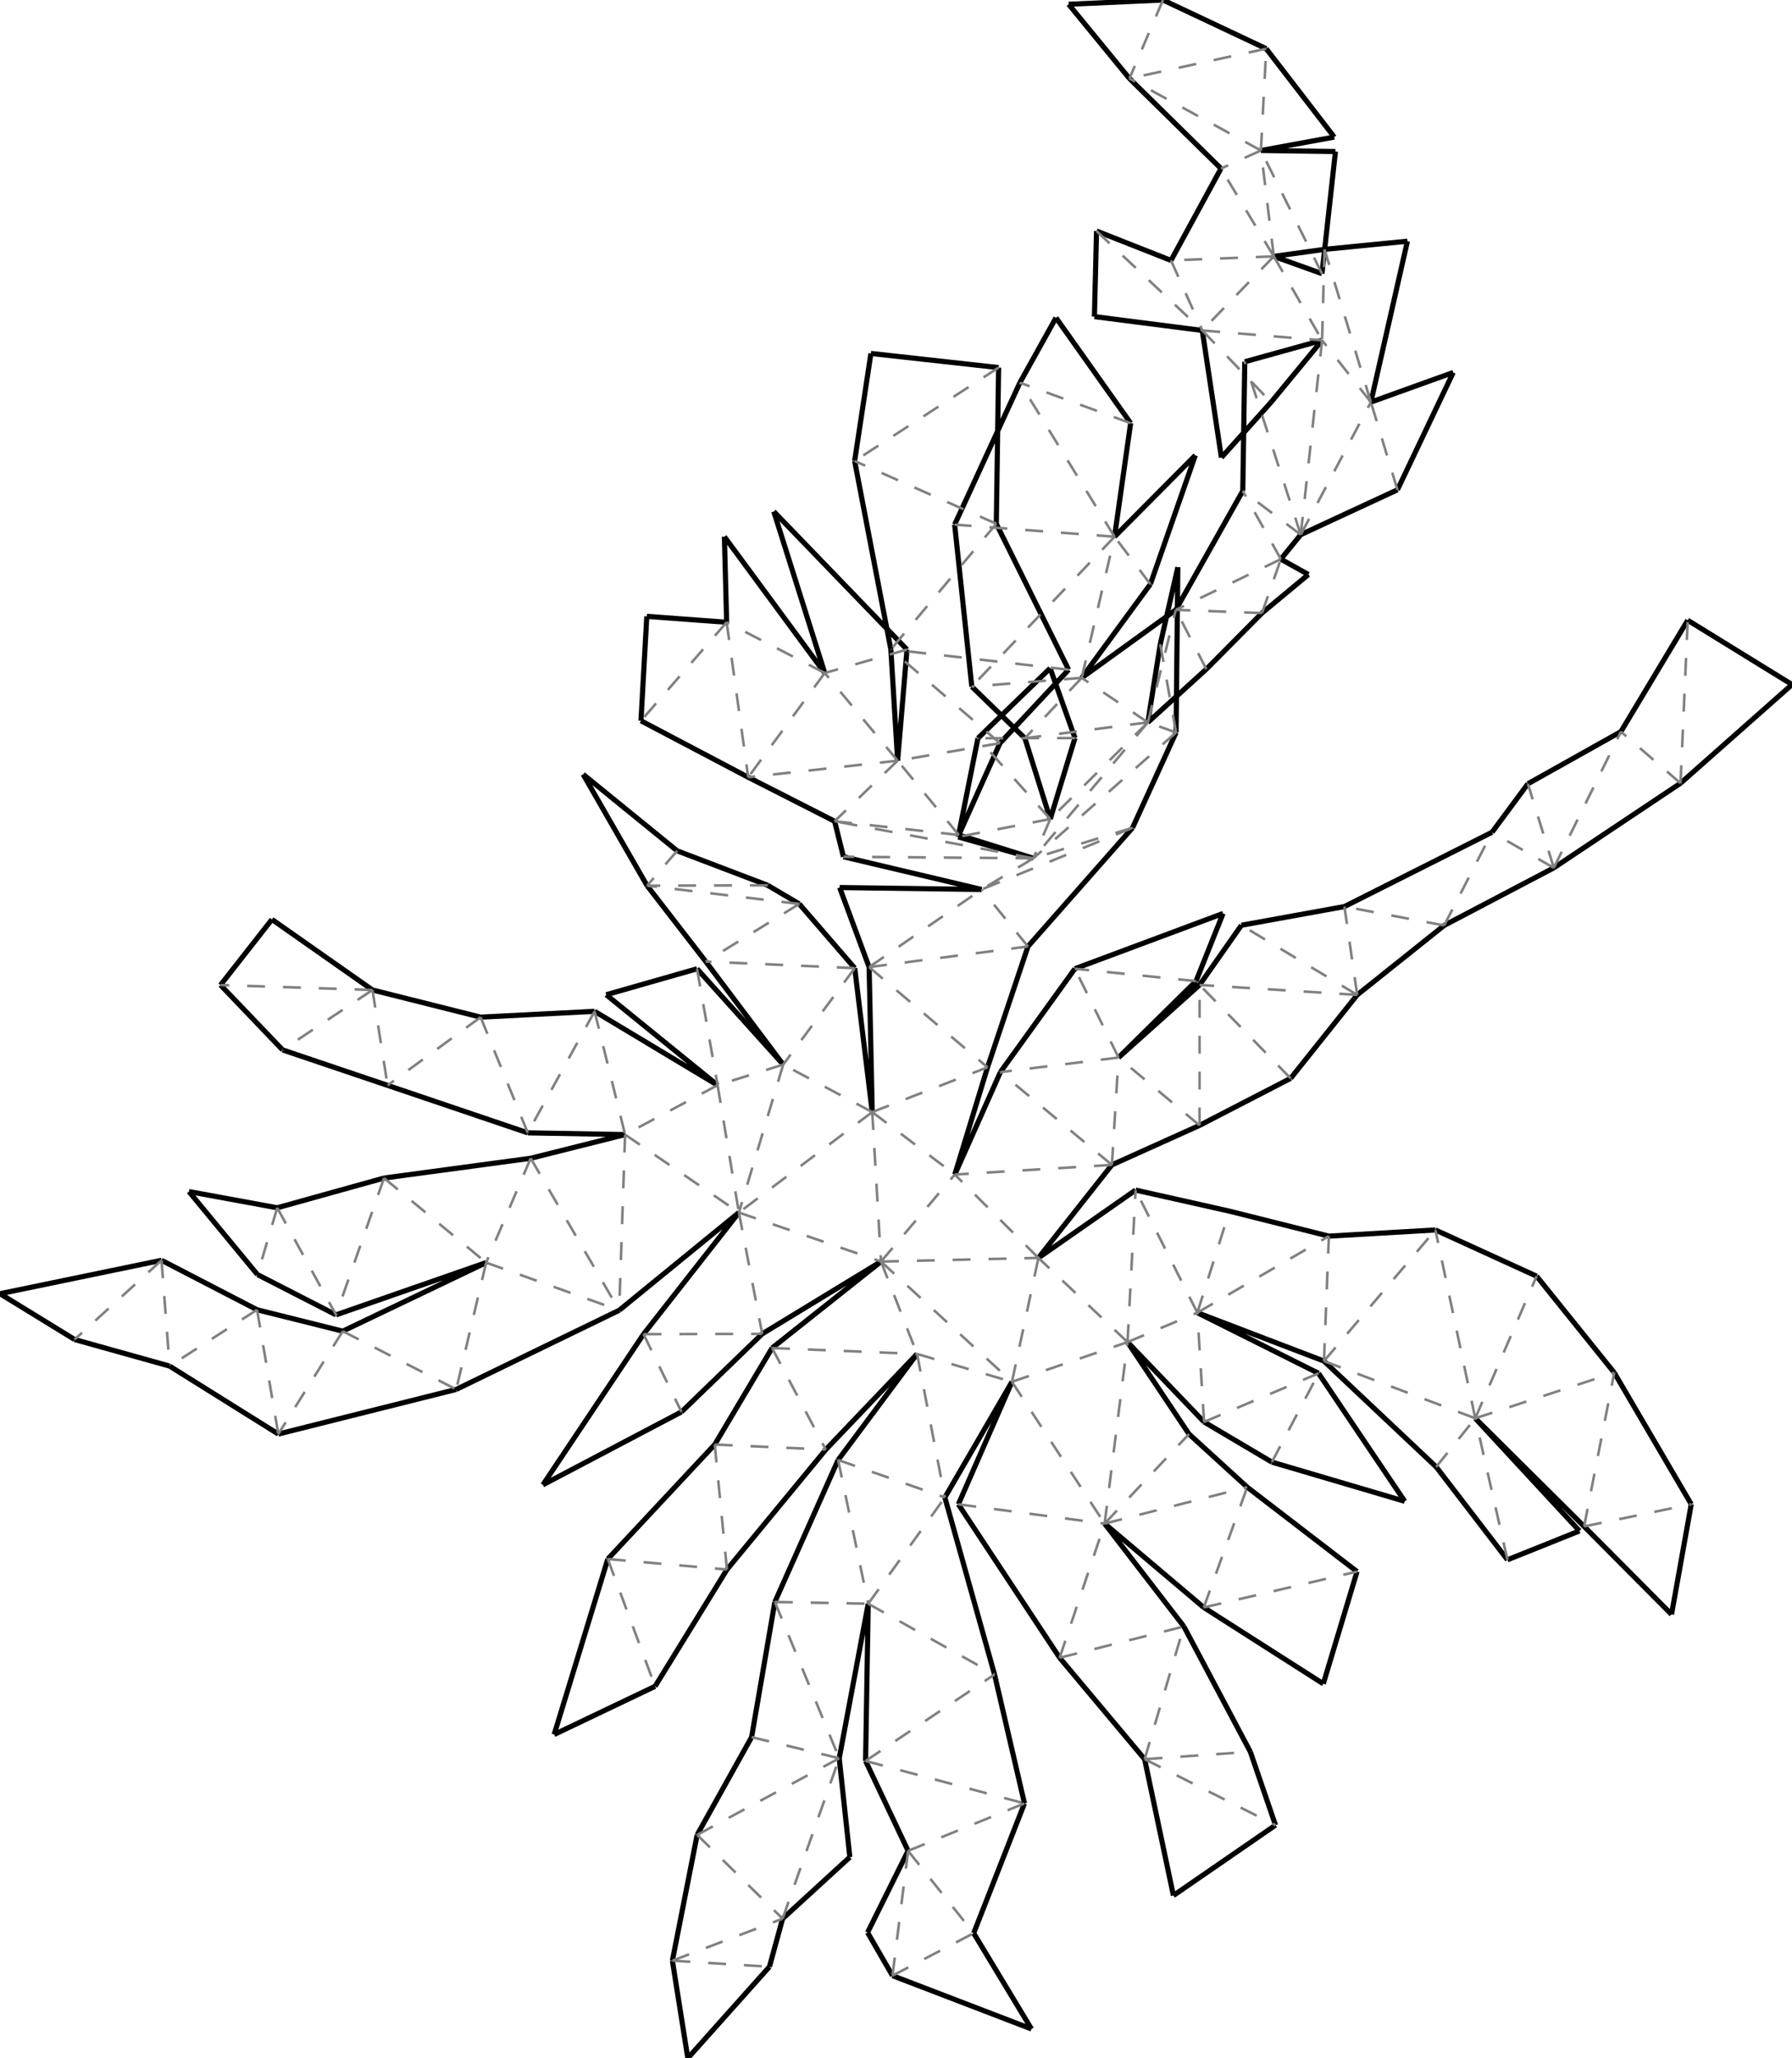 <?xml version="1.0"?>
<svg width="18199" height="20893" version="1.1" xmlns="http://www.w3.org/2000/svg" >
<defs>
<style type="text/css"><![CDATA[
.m {stroke:rgb(255,0,0);stroke-width:26.116;}
.v {stroke:rgb(0,0,255);stroke-width:26.116;}
.b {stroke:rgb(0,0,0);stroke-width:52.233;fill:white}
.n {stroke:rgb(128,128,128);stroke-width:26.116}
.t {stroke:rgb(0,128,0);stroke-width:26.116;}
.c {stroke:rgb(128,128,128);stroke-width:26.116;stroke-dasharray:181.99, 181.99;}
]]></style>
</defs>
<path fill="none" style="stroke:black;stroke-width:52.233;" d=" M 9969.13 9029.75 L 8527.01 9010.06 M 8527.01 9010.06 L 8826.48 9818 M 6571.76 8991.35 L 7167.79 9761.77 M 8680.37 9828.43 L 8117.02 9176.45 M 11810.8 0 L 10852.8 43.248 M 10852.8 43.248 L 11470 796.77 M 12859.3 494.309 L 11810.8 0 M 13550.1 1391.45 L 12859.3 494.309 M 12805.4 1527.72 L 13550.1 1391.45 M 3782.74 10050.1 L 2761.66 9333.88 M 2761.66 9333.88 L 2239.71 9999.85 M 13562.4 1538.35 L 12805.4 1527.72 M 13425.7 2778.05 L 13562.4 1538.35 M 0 13133.5 L 757.499 13598.4 M 1640.47 12794.2 L 0 13133.5 M 14293.3 2448.64 L 13451.2 2531.39 M 13922.2 4082.19 L 14293.3 2448.64 M 14192.1 4972.46 L 14758.5 3781.36 M 14758.5 3781.36 L 13922.2 4082.19 M 13209.9 5427.86 L 14192.1 4972.46 M 16461.4 7427.69 L 15517 7956.8 M 15517 7956.8 L 15152.7 8448.98 M 14666.4 9394.86 L 15780 8810.33 M 13783.5 10099.9 L 14666.4 9394.86 M 13653.6 9203.36 L 12607.2 9393.03 M 12607.2 9393.03 L 12182.7 9998.82 M 10439.6 9608.25 L 11501.8 8403.55 M 12421.1 9273.38 L 10916.1 9834.4 M 12146.5 9960.28 L 12421.1 9273.38 M 10029 10835.3 L 10439.6 9608.25 M 7953.96 10807.4 L 7078.7 9835.12 M 7167.79 9761.77 L 7953.96 10807.4 M 4880.91 10326 L 3782.74 10050.1 M 2239.71 9999.85 L 2869.69 10658.4 M 2869.69 10658.4 L 3936.13 11018.5 M 17139.9 6296.66 L 16461.4 7427.69 M 15780 8810.33 L 17067 7951.16 M 13107.5 10947.1 L 13783.5 10099.9 M 11359.5 10735.9 L 12146.5 9960.28 M 7078.7 9835.12 L 6156.54 10098.6 M 6156.54 10098.6 L 7287.59 11016.8 M 6038.53 10266.9 L 4880.91 10326 M 757.499 13598.4 L 1722.52 13868.3 M 17067 7951.16 L 18199.3 6949.42 M 18199.3 6949.42 L 17139.9 6296.66 M 17175.8 15270.7 L 16393.9 13935.4 M 14982.4 14398.4 L 16087.7 15496.1 M 16393.9 13935.4 L 15605.4 12955.6 M 15605.4 12955.6 L 14577.6 12486.4 M 12182.2 11424.8 L 13107.5 10947.1 M 8826.48 9818 L 8858.11 11289.5 M 8858.11 11289.5 L 8680.37 9828.43 M 3936.13 11018.5 L 5359.92 11500.4 M 3899.82 11959.4 L 2815.45 12261.2 M 1919.04 12096.7 L 2614.64 12939.3 M 2815.45 12261.2 L 1919.04 12096.7 M 2614.64 12939.3 L 3412.81 13348.3 M 6985.32 20894.1 L 7814.22 19966 M 6828.5 19904.4 L 6985.32 20894.1 M 9063.66 20056.4 L 10475.3 20597.7 M 10475.3 20597.7 L 9888.53 19625.2 M 14577.6 12486.4 L 13495.5 12549.1 M 12182.7 9998.82 L 11359.5 10735.9 M 10916.1 9834.4 L 10159.5 10884.1 M 9696.65 11923.8 L 10029 10835.3 M 5389.47 11758.6 L 3899.82 11959.4 M 3412.81 13348.3 L 4937.12 12817.7 M 16087.7 15496.1 L 16975.6 16388.7 M 16975.6 16388.7 L 17175.8 15270.7 M 13495.5 12549.1 L 12485.5 12295.4 M 4937.12 12817.7 L 3480.93 13513.8 M 11624.5 17858.8 L 11916.7 19243 M 11916.7 19243 L 12953.5 18528.7 M 12159.8 13326.2 L 13445.7 13817.4 M 4633.39 14105.1 L 6288.4 13301.9 M 9888.53 19625.2 L 10404.2 18307.8 M 13391 13941.9 L 12159.8 13326.2 M 6535.53 13544.3 L 5513.4 15073.8 M 5513.4 15073.8 L 6921.07 14333.2 M 8790.51 17876.8 L 9222.17 18789.3 M 11450.8 13624.9 L 12228 14435.3 M 8947.22 12807.3 L 7841.05 13684.8 M 7258.62 14664.8 L 6172.7 15827 M 10404.2 18307.8 L 10100.1 16999.1 M 12075.1 14558.2 L 11450.8 13624.9 M 8386.68 14715.8 L 9313.54 13745.1 M 7841.05 13684.8 L 7258.62 14664.8 M 7382.77 15933.7 L 8386.68 14715.8 M 8522.94 17849.6 L 8817.45 16280.5 M 9313.54 13745.1 L 8511.55 14821.3 M 8817.45 16280.5 L 8790.51 17876.8 M 10277.3 14028 L 9732.9 15271.4 M 9595.85 15201.9 L 10277.3 14028 M 8511.55 14821.3 L 7869.24 16263 M 10100.1 16999.1 L 9595.85 15201.9 M 9732.9 15271.4 L 10761.4 16829.2 M 10494.8 8713.27 L 9737.26 8476.27 M 8475.93 8337.05 L 8565.65 8697.57 M 8565.65 8697.57 L 9969.13 9029.75 M 8117.02 9176.45 L 7797.07 8987.62 M 7797.07 8987.62 L 6877.01 8637.4 M 6877.01 8637.4 L 5922.05 7860.97 M 5922.05 7860.97 L 6571.76 8991.35 M 11470 796.77 L 12399.7 1710.91 M 12816.5 6223.57 L 13287.6 5832.5 M 13287.6 5832.5 L 13008 5676.43 M 11943.7 7436.26 L 11961.7 5758.12 M 11961.7 5758.12 L 11783.2 6540.48 M 15152.7 8448.98 L 13653.6 9203.36 M 11783.2 6540.48 L 11657.3 7333.45 M 11501.8 8403.55 L 11943.7 7436.26 M 7598.51 7890.64 L 8475.93 8337.05 M 12936.4 2602.71 L 13425.7 2778.05 M 13451.2 2531.39 L 12936.4 2602.71 M 9731.33 8496.16 L 10494.8 8713.27 M 6509.45 7317.26 L 7598.51 7890.64 M 11892.5 2643.7 L 11136 2345.48 M 11136 2345.48 L 11114.6 3214.17 M 11114.6 3214.17 L 12209.9 3354.66 M 12399.7 1710.91 L 11892.5 2643.7 M 7356.61 5448.36 L 7379.65 6317.01 M 8375.85 6832.27 L 7356.61 5448.36 M 10155.3 7544.56 L 10852.7 6798.58 M 9047.27 6592.67 L 9116.09 7722.38 M 8844.58 3588.24 L 8679.39 4680.05 M 10141.6 3731.68 L 8844.58 3588.24 M 12404.2 4645.03 L 12908.5 4083.39 M 12209.9 3354.66 L 12404.2 4645.03 M 11482.3 4295.8 L 10724.3 3225.5 M 10724.3 3225.5 L 10357.5 3885.19 M 11682.9 5930.67 L 12139.4 4622.52 M 12139.4 4622.52 L 11318.9 5448.64 M 10985.6 6881.29 L 11682.9 5930.67 M 9869.36 6970.23 L 10408.4 7494.32 M 10664.9 6784.08 L 9931.51 7494.79 M 10917.1 7492.34 L 10664.9 6784.08 M 12908.5 4083.39 L 13426.7 3454.62 M 12641.6 3672.49 L 12621.3 4983.87 M 13426.7 3454.62 L 12641.6 3672.49 M 13008 5676.43 L 13209.9 5427.86 M 12621.3 4983.87 L 11941.3 6191.05 M 12251.2 6793.13 L 12816.5 6223.57 M 11657.3 7333.45 L 12251.2 6793.13 M 11941.3 6191.05 L 10985.6 6881.29 M 10408.4 7494.32 L 10666 8314.84 M 10666 8314.84 L 10917.1 7492.34 M 9931.51 7494.79 L 9731.33 8496.16 M 9737.26 8476.27 L 10155.3 7544.56 M 9116.09 7722.38 L 9211.12 6594.58 M 7379.65 6317.01 L 6568.72 6257.17 M 6568.72 6257.17 L 6509.45 7317.26 M 9211.12 6594.58 L 7858.43 5193.26 M 7858.43 5193.26 L 8375.85 6832.27 M 9695.14 5325.79 L 9869.36 6970.23 M 11318.9 5448.64 L 11482.3 4295.8 M 10357.5 3885.19 L 9695.14 5325.79 M 10852.7 6798.58 L 10118.2 5317.06 M 8679.39 4680.05 L 9047.27 6592.67 M 10118.2 5317.06 L 10141.6 3731.68 M 6348.15 11518.1 L 5389.47 11758.6 M 7503.99 12309.5 L 6535.53 13544.3 M 6288.4 13301.9 L 7503.99 12309.5 M 7740.95 13541.1 L 8947.22 12807.3 M 7287.59 11016.8 L 6038.53 10266.9 M 5359.92 11500.4 L 6348.15 11518.1 M 6921.07 14333.2 L 7740.95 13541.1 M 10159.5 10884.1 L 9696.65 11923.8 M 10545.9 12770 L 11292 11825.9 M 11532.9 12081.6 L 10545.9 12770 M 12485.5 12295.4 L 11532.9 12081.6 M 11292 11825.9 L 12182.2 11424.8 M 2826.49 14558.2 L 4633.39 14105.1 M 5627.94 17608.4 L 6652.64 17119.4 M 6172.7 15827 L 5627.94 17608.4 M 3480.93 13513.8 L 2610.76 13296.5 M 6652.64 17119.4 L 7382.77 15933.7 M 7869.24 16263 L 7632.85 17635.3 M 7632.85 17635.3 L 7080.15 18627.1 M 7947.93 19478.3 L 8630.65 18853.3 M 8630.65 18853.3 L 8522.94 17849.6 M 7080.15 18627.1 L 6828.5 19904.4 M 1722.52 13868.3 L 2826.49 14558.2 M 2610.76 13296.5 L 1640.47 12794.2 M 9222.17 18789.3 L 8810.86 19618.4 M 8810.86 19618.4 L 9063.66 20056.4 M 7814.22 19966 L 7947.93 19478.3 M 13781.6 15954.5 L 12666.4 15097.5 M 11218.3 15467.6 L 12225 16318.7 M 13438.8 17093.5 L 13781.6 15954.5 M 12225 16318.7 L 13438.8 17093.5 M 12916.7 14843 L 14265.8 15240.7 M 14265.8 15240.7 L 13391 13941.9 M 12022.9 16511.7 L 11218.3 15467.6 M 10761.4 16829.2 L 11624.5 17858.8 M 12698 17783.8 L 12022.9 16511.7 M 12953.5 18528.7 L 12698 17783.8 M 15309.5 15834.9 L 16040.5 15541.7 M 16040.5 15541.7 L 14982.4 14398.4 M 14585.2 14891.4 L 15309.5 15834.9 M 13445.7 13817.4 L 14585.2 14891.4 M 12228 14435.3 L 12916.7 14843 M 12666.4 15097.5 L 12075.1 14558.2" />
<path fill="none" class="c" d=" M 8826.48 9818 L 9969.13 9029.75 M 10439.6 9608.25 L 9969.13 9029.75 M 8826.48 9818 L 10439.6 9608.25 M 11501.8 8403.55 L 9969.13 9029.75 M 8826.48 9818 L 10029 10835.3 M 10494.8 8713.27 L 9969.13 9029.75 M 11501.8 8403.55 L 10494.8 8713.27 M 8858.11 11289.5 L 10029 10835.3 M 10494.8 8713.27 L 8565.65 8697.57 M 11943.7 7436.26 L 10494.8 8713.27 M 8858.11 11289.5 L 9696.65 11923.8 M 11657.3 7333.45 L 10494.8 8713.27 M 8858.11 11289.5 L 8947.22 12807.3 M 8947.22 12807.3 L 9696.65 11923.8 M 10666 8314.84 L 10494.8 8713.27 M 8858.11 11289.5 L 7503.99 12309.5 M 7503.99 12309.5 L 8947.22 12807.3 M 10545.9 12770 L 9696.65 11923.8 M 11657.3 7333.45 L 10666 8314.84 M 7503.99 12309.5 L 7740.95 13541.1 M 10494.8 8713.27 L 8475.93 8337.05 M 11943.7 7436.26 L 11657.3 7333.45 M 11292 11825.9 L 9696.65 11923.8 M 6535.53 13544.3 L 7740.95 13541.1 M 9737.26 8476.27 L 8475.93 8337.05 M 11943.7 7436.26 L 11783.2 6540.48 M 9737.26 8476.27 L 9116.09 7722.38 M 9116.09 7722.38 L 8475.93 8337.05 M 10155.3 7544.56 L 9116.09 7722.38 M 9116.09 7722.38 L 7598.51 7890.64 M 10155.3 7544.56 L 9047.27 6592.67 M 9116.09 7722.38 L 8375.85 6832.27 M 8375.85 6832.27 L 7598.51 7890.64 M 10852.7 6798.58 L 9047.27 6592.67 M 9211.12 6594.58 L 8375.85 6832.27 M 7379.65 6317.01 L 7598.51 7890.64 M 10118.2 5317.06 L 9047.27 6592.67 M 11292 11825.9 L 10159.5 10884.1 M 6535.53 13544.3 L 6921.07 14333.2 M 11657.3 7333.45 L 10408.4 7494.32 M 7379.65 6317.01 L 6509.45 7317.26 M 10118.2 5317.06 L 8679.39 4680.05 M 8947.22 12807.3 L 10545.9 12770 M 7953.96 10807.4 L 7503.99 12309.5 M 11657.3 7333.45 L 10985.6 6881.29 M 8947.22 12807.3 L 10277.3 14028 M 10277.3 14028 L 10545.9 12770 M 7953.96 10807.4 L 7287.59 11016.8 M 7287.59 11016.8 L 7503.99 12309.5 M 9313.54 13745.1 L 10277.3 14028 M 10277.3 14028 L 11450.8 13624.9 M 11450.8 13624.9 L 10545.9 12770 M 10277.3 14028 L 11218.3 15467.6 M 11218.3 15467.6 L 11450.8 13624.9 M 11450.8 13624.9 L 11532.9 12081.6 M 9732.9 15271.4 L 11218.3 15467.6 M 11218.3 15467.6 L 12075.1 14558.2 M 11450.8 13624.9 L 12159.8 13326.2 M 12159.8 13326.2 L 11532.9 12081.6 M 10761.4 16829.2 L 11218.3 15467.6 M 11218.3 15467.6 L 12666.4 15097.5 M 12228 14435.3 L 12159.8 13326.2 M 12159.8 13326.2 L 12485.5 12295.4 M 12228 14435.3 L 13391 13941.9 M 12159.8 13326.2 L 13495.5 12549.1 M 10761.4 16829.2 L 12022.9 16511.7 M 12916.7 14843 L 13391 13941.9 M 13445.7 13817.4 L 13495.5 12549.1 M 11624.5 17858.8 L 12022.9 16511.7 M 12225 16318.7 L 12666.4 15097.5 M 13445.7 13817.4 L 14577.6 12486.4 M 11624.5 17858.8 L 12698 17783.8 M 12225 16318.7 L 13781.6 15954.5 M 14982.4 14398.4 L 14577.6 12486.4 M 13445.7 13817.4 L 14982.4 14398.4 M 11624.5 17858.8 L 12953.5 18528.7 M 14982.4 14398.4 L 15605.4 12955.6 M 14585.2 14891.4 L 14982.4 14398.4 M 7078.7 9835.12 L 7287.59 11016.8 M 6348.15 11518.1 L 7503.99 12309.5 M 7287.59 11016.8 L 6348.15 11518.1 M 9313.54 13745.1 L 9595.85 15201.9 M 15309.5 15834.9 L 14982.4 14398.4 M 11657.3 7333.45 L 11941.3 6191.05 M 8947.22 12807.3 L 9313.54 13745.1 M 6038.53 10266.9 L 6348.15 11518.1 M 8511.55 14821.3 L 9595.85 15201.9 M 12251.2 6793.13 L 11941.3 6191.05 M 7841.05 13684.8 L 9313.54 13745.1 M 11292 11825.9 L 11359.5 10735.9 M 10141.6 3731.68 L 8679.39 4680.05 M 10985.6 6881.29 L 10408.4 7494.32 M 8817.45 16280.5 L 9595.85 15201.9 M 12816.5 6223.57 L 11941.3 6191.05 M 7841.05 13684.8 L 8386.68 14715.8 M 12182.2 11424.8 L 11359.5 10735.9 M 10666 8314.84 L 9731.33 8496.16 M 13008 5676.43 L 11941.3 6191.05 M 7258.62 14664.8 L 8386.68 14715.8 M 12182.2 11424.8 L 12182.7 9998.82 M 10666 8314.84 L 9931.51 7494.79 M 13008 5676.43 L 12621.3 4983.87 M 7258.62 14664.8 L 7382.77 15933.7 M 13107.5 10947.1 L 12182.7 9998.82 M 10917.1 7492.34 L 9931.51 7494.79 M 13209.9 5427.86 L 12621.3 4983.87 M 6172.7 15827 L 7382.77 15933.7 M 13783.5 10099.9 L 12182.7 9998.82 M 8858.11 11289.5 L 7953.96 10807.4 M 13209.9 5427.86 L 12641.6 3672.49 M 6172.7 15827 L 6652.64 17119.4 M 13783.5 10099.9 L 12607.2 9393.03 M 8680.37 9828.43 L 7953.96 10807.4 M 13209.9 5427.86 L 13426.7 3454.62 M 13783.5 10099.9 L 13653.6 9203.36 M 8680.37 9828.43 L 7167.79 9761.77 M 13209.9 5427.86 L 13922.2 4082.19 M 13922.2 4082.19 L 13426.7 3454.62 M 14666.4 9394.86 L 13653.6 9203.36 M 8117.02 9176.45 L 7167.79 9761.77 M 14192.1 4972.46 L 13922.2 4082.19 M 13922.2 4082.19 L 13451.2 2531.39 M 13451.2 2531.39 L 13426.7 3454.62 M 14666.4 9394.86 L 15152.7 8448.98 M 8117.02 9176.45 L 6571.76 8991.35 M 12936.4 2602.71 L 13426.7 3454.62 M 15780 8810.33 L 15152.7 8448.98 M 7797.07 8987.62 L 6571.76 8991.35 M 12209.9 3354.66 L 13426.7 3454.62 M 12936.4 2602.71 L 12209.9 3354.66 M 15780 8810.33 L 15517 7956.8 M 6877.01 8637.4 L 6571.76 8991.35 M 12209.9 3354.66 L 12908.5 4083.39 M 11892.5 2643.7 L 12209.9 3354.66 M 12936.4 2602.71 L 11892.5 2643.7 M 15780 8810.33 L 16461.4 7427.69 M 11136 2345.48 L 12209.9 3354.66 M 12936.4 2602.71 L 12399.7 1710.91 M 17067 7951.16 L 16461.4 7427.69 M 11359.5 10735.9 L 10159.5 10884.1 M 12805.4 1527.72 L 12399.7 1710.91 M 12936.4 2602.71 L 12805.4 1527.72 M 17067 7951.16 L 17139.9 6296.66 M 11359.5 10735.9 L 10916.1 9834.4 M 12805.4 1527.72 L 11470 796.77 M 13425.7 2778.05 L 12805.4 1527.72 M 12146.5 9960.28 L 10916.1 9834.4 M 12805.4 1527.72 L 12859.3 494.309 M 12859.3 494.309 L 11470 796.77 M 10985.6 6881.29 L 9869.36 6970.23 M 12816.5 6223.57 L 13008 5676.43 M 11318.9 5448.64 L 9869.36 6970.23 M 11810.8 0 L 11470 796.77 M 10985.6 6881.29 L 11318.9 5448.64 M 11318.9 5448.64 L 9695.14 5325.79 M 8817.45 16280.5 L 10100.1 16999.1 M 11682.9 5930.67 L 11318.9 5448.64 M 11318.9 5448.64 L 10357.5 3885.19 M 8790.51 17876.8 L 10100.1 16999.1 M 8511.55 14821.3 L 8817.45 16280.5 M 11482.3 4295.8 L 10357.5 3885.19 M 8790.51 17876.8 L 10404.2 18307.8 M 7869.24 16263 L 8817.45 16280.5 M 8375.85 6832.27 L 7379.65 6317.01 M 9222.17 18789.3 L 10404.2 18307.8 M 7869.24 16263 L 8522.94 17849.6 M 6348.15 11518.1 L 6288.4 13301.9 M 9222.17 18789.3 L 9888.53 19625.2 M 7632.85 17635.3 L 8522.94 17849.6 M 5389.47 11758.6 L 6288.4 13301.9 M 9063.66 20056.4 L 9888.53 19625.2 M 4937.12 12817.7 L 6288.4 13301.9 M 9222.17 18789.3 L 9063.66 20056.4 M 4937.12 12817.7 L 4633.39 14105.1 M 7080.15 18627.1 L 8522.94 17849.6 M 3480.93 13513.8 L 4633.39 14105.1 M 7947.93 19478.3 L 8522.94 17849.6 M 7080.15 18627.1 L 7947.93 19478.3 M 3480.93 13513.8 L 2826.49 14558.2 M 6828.5 19904.4 L 7947.93 19478.3 M 2610.76 13296.5 L 2826.49 14558.2 M 6828.5 19904.4 L 7814.22 19966 M 2610.76 13296.5 L 1722.52 13868.3 M 5389.47 11758.6 L 4937.12 12817.7 M 1640.47 12794.2 L 1722.52 13868.3 M 3899.82 11959.4 L 4937.12 12817.7 M 1640.47 12794.2 L 757.499 13598.4 M 3899.82 11959.4 L 3412.81 13348.3 M 6038.53 10266.9 L 5359.92 11500.4 M 2815.45 12261.2 L 3412.81 13348.3 M 4880.91 10326 L 5359.92 11500.4 M 2815.45 12261.2 L 2614.64 12939.3 M 4880.91 10326 L 3936.13 11018.5 M 14982.4 14398.4 L 16393.9 13935.4 M 3782.74 10050.1 L 3936.13 11018.5 M 16087.7 15496.1 L 16393.9 13935.4 M 3782.74 10050.1 L 2869.69 10658.4 M 16087.7 15496.1 L 17175.8 15270.7 M 3782.74 10050.1 L 2239.71 9999.85" />
</svg>
